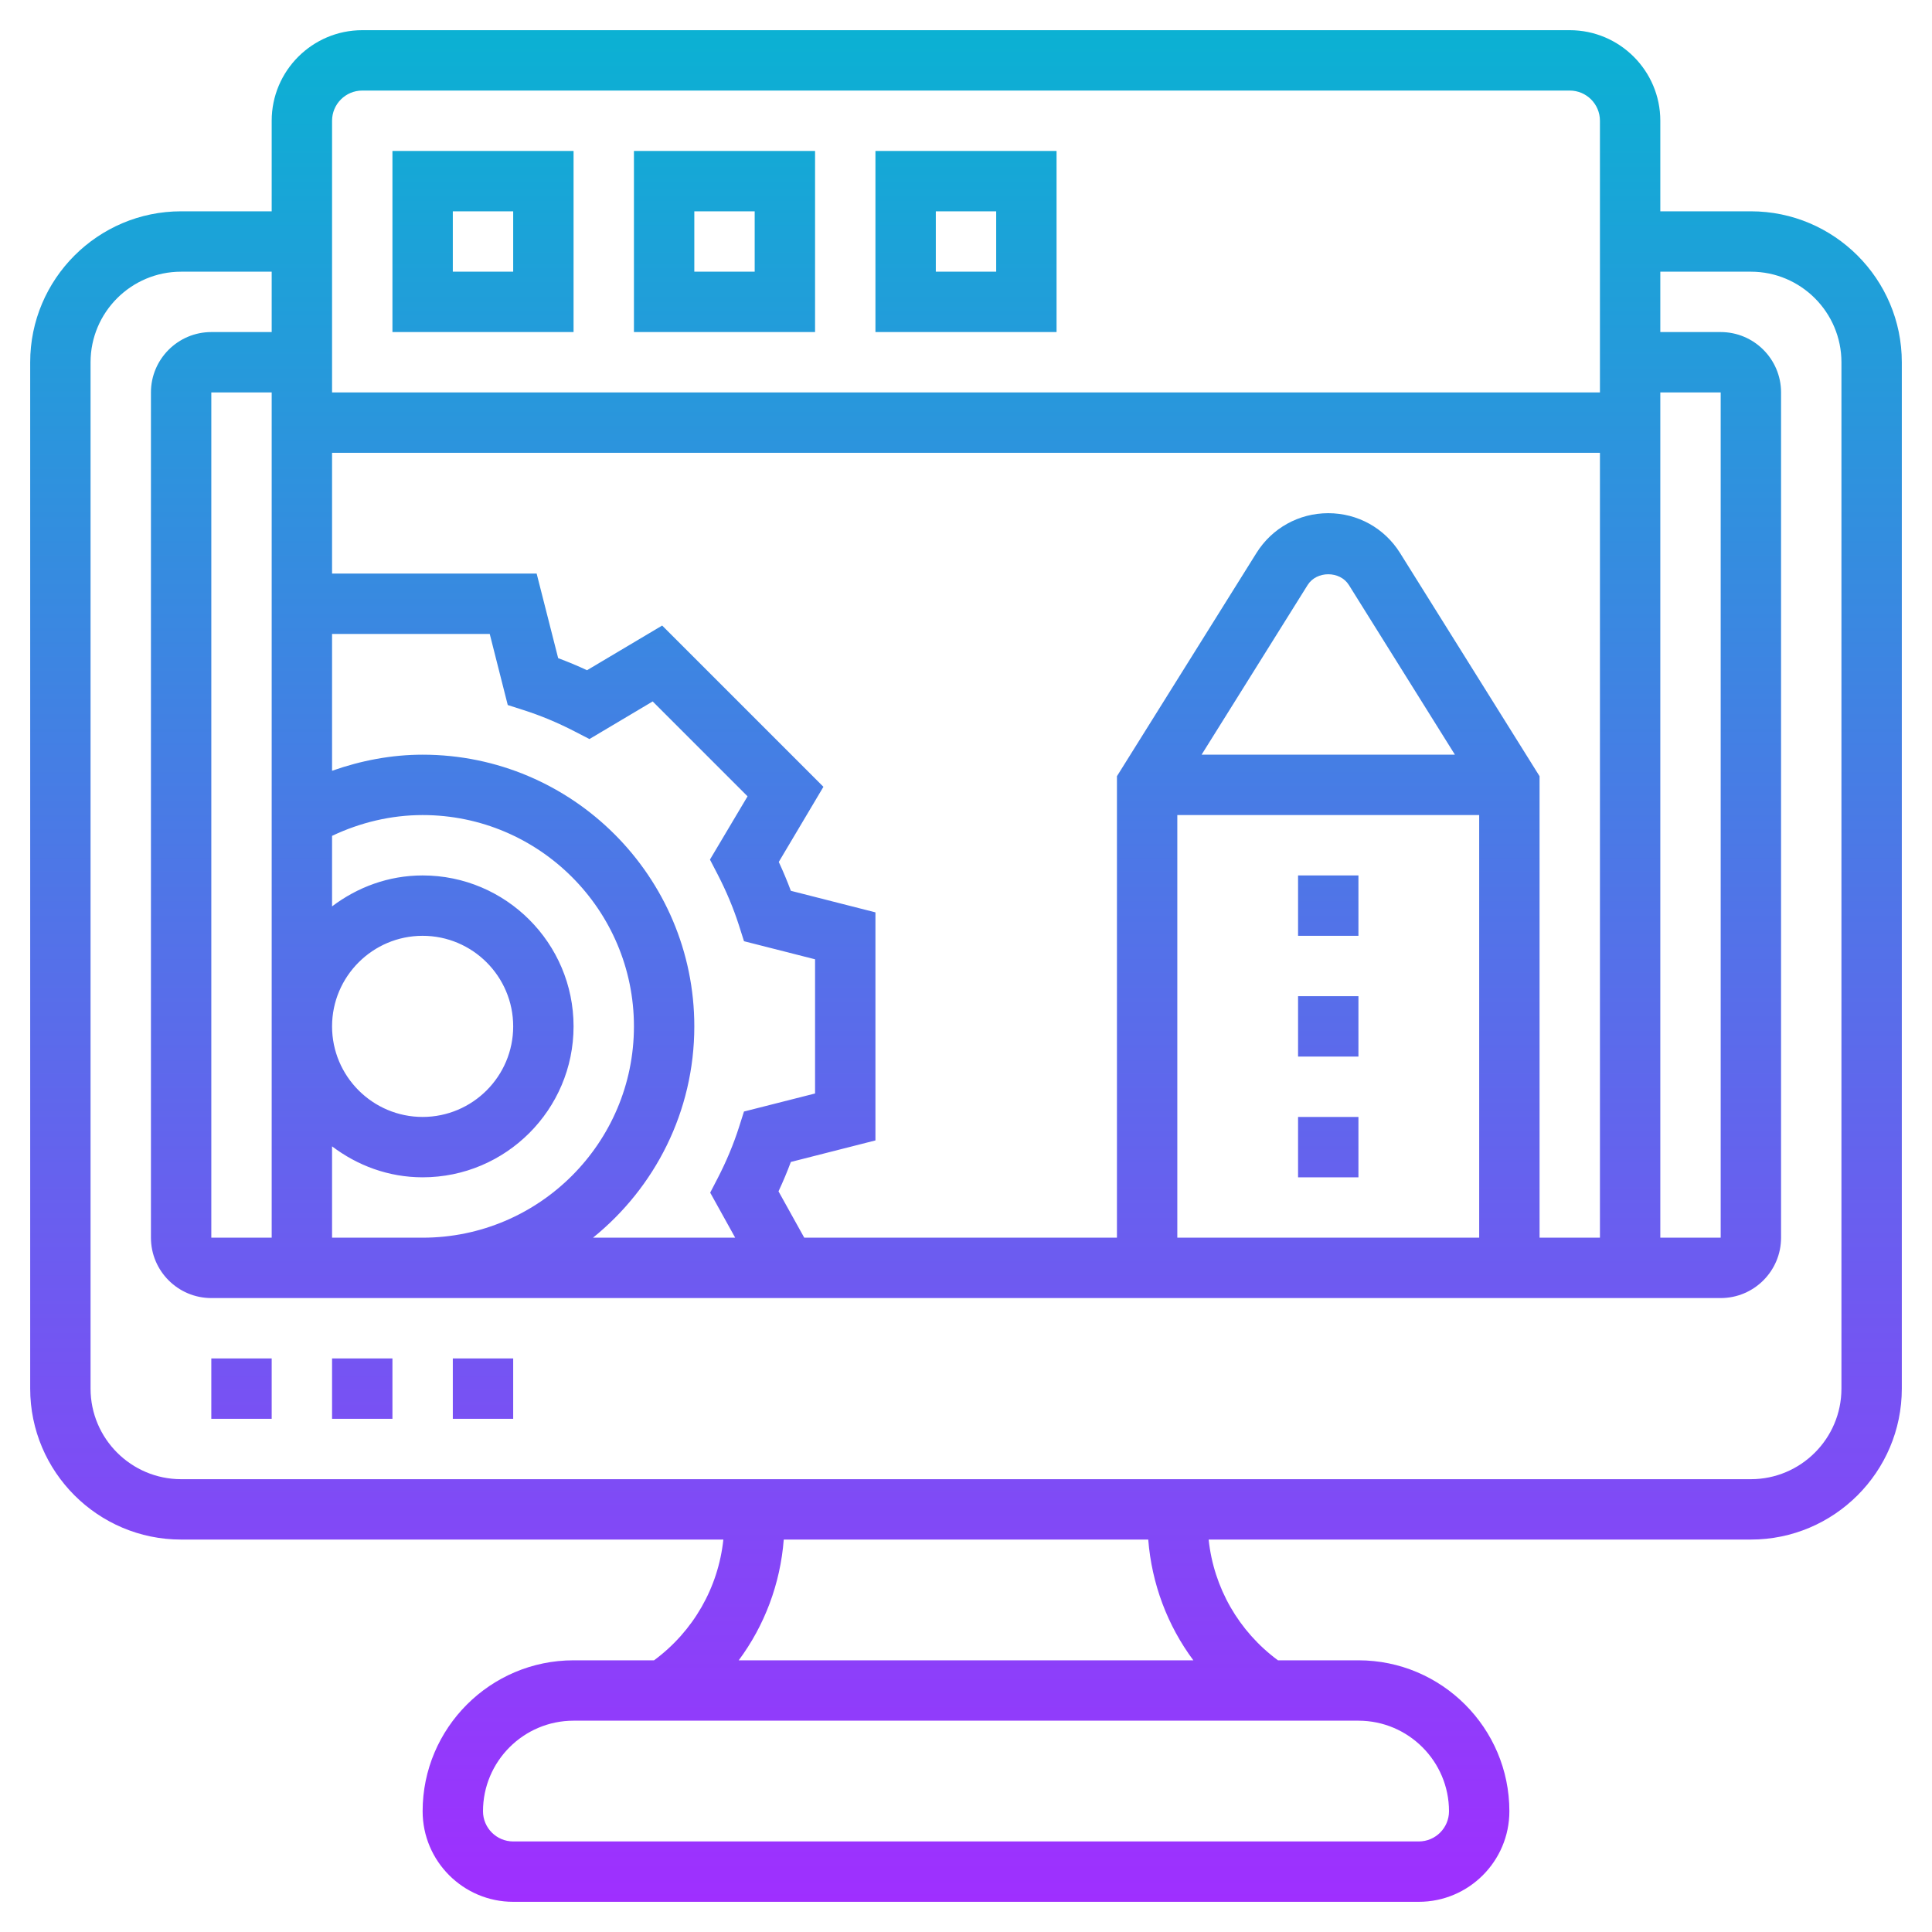 <svg id="Layer_5" enable-background="new 0 0 64 64" height="512" viewBox="0 0 64 64" width="512" xmlns="http://www.w3.org/2000/svg" xmlns:xlink="http://www.w3.org/1999/xlink"><linearGradient id="SVGID_1_" gradientUnits="userSpaceOnUse" x1="32" x2="32" y1="63" y2="1"><stop offset="0" stop-color="#9f2fff"/><stop offset="1" stop-color="#0bb1d3"/></linearGradient><path d="m11 45h2v2h-2zm-4 2h2v-2h-2zm8 0h2v-2h-2zm48-35v34c0 2.757-2.243 5-5 5h-17.962c.168 1.595.997 3.041 2.296 4h2.666c2.757 0 5 2.243 5 5 0 1.654-1.346 3-3 3h-30c-1.654 0-3-1.346-3-3 0-2.757 2.243-5 5-5h2.666c1.299-.959 2.128-2.405 2.296-4h-17.962c-2.757 0-5-2.243-5-5v-34c0-2.757 2.243-5 5-5h3v-3c0-1.654 1.346-3 3-3h40c1.654 0 3 1.346 3 3v3h3c2.757 0 5 2.243 5 5zm-24 29h10v-14h-10zm9.196-16-3.513-5.622c-.297-.473-1.068-.473-1.365 0l-3.514 5.622zm2.804.713v15.287h2v-26h-42v4h6.777l.713 2.802c.318.119.639.252.956.4l2.489-1.48 5.342 5.342-1.479 2.489c.147.317.281.637.4.956l2.802.714v7.555l-2.802.713c-.121.325-.258.65-.409.974l.853 1.535h10.358v-15.287l4.622-7.395c.516-.825 1.405-1.318 2.378-1.318s1.862.493 2.378 1.318zm-42-12.713h-2v28h2zm2 28h3c3.859 0 7-3.14 7-7s-3.141-7-7-7c-1.044 0-2.066.246-3 .689v2.336c.838-.634 1.87-1.025 3-1.025 2.757 0 5 2.243 5 5s-2.243 5-5 5c-1.13 0-2.162-.391-3-1.026zm3-4c1.654 0 3-1.346 3-3s-1.346-3-3-3-3 1.346-3 3 1.346 3 3 3zm5.644 4h4.71l-.828-1.492.247-.476c.288-.558.525-1.124.704-1.683l.168-.528 2.355-.598v-4.445l-2.354-.599-.168-.528c-.179-.559-.416-1.125-.704-1.683l-.256-.493 1.246-2.096-3.143-3.143-2.095 1.246-.492-.254c-.56-.289-1.126-.525-1.686-.704l-.528-.169-.597-2.355h-5.223v4.533c.96-.339 1.971-.533 3-.533 4.963 0 9 4.038 9 9 0 2.826-1.312 5.349-3.356 7zm35.356 0h2v-28h-2zm-44-37v9h42v-9c0-.551-.448-1-1-1h-40c-.552 0-1 .449-1 1zm34 53h-26c-1.654 0-3 1.346-3 3 0 .551.448 1 1 1h30c.552 0 1-.449 1-1 0-1.654-1.346-3-3-3zm-6.963-6h-12.074c-.114 1.464-.634 2.845-1.492 4h15.06c-.859-1.155-1.379-2.536-1.494-4zm22.963-39c0-1.654-1.346-3-3-3h-3v2h2c1.103 0 2 .897 2 2v28c0 1.103-.897 2-2 2h-50c-1.103 0-2-.897-2-2v-28c0-1.103.897-2 2-2h2v-2h-3c-1.654 0-3 1.346-3 3v34c0 1.654 1.346 3 3 3h52c1.654 0 3-1.346 3-3zm-42-1h-6v-6h6zm-2-4h-2v2h2zm10 4h-6v-6h6zm-2-4h-2v2h2zm10 4h-6v-6h6zm-2-4h-2v2h2zm10 28h2v-2h-2zm0-6v2h2v-2zm0 10h2v-2h-2z" fill="url(#SVGID_1_)"/></svg>